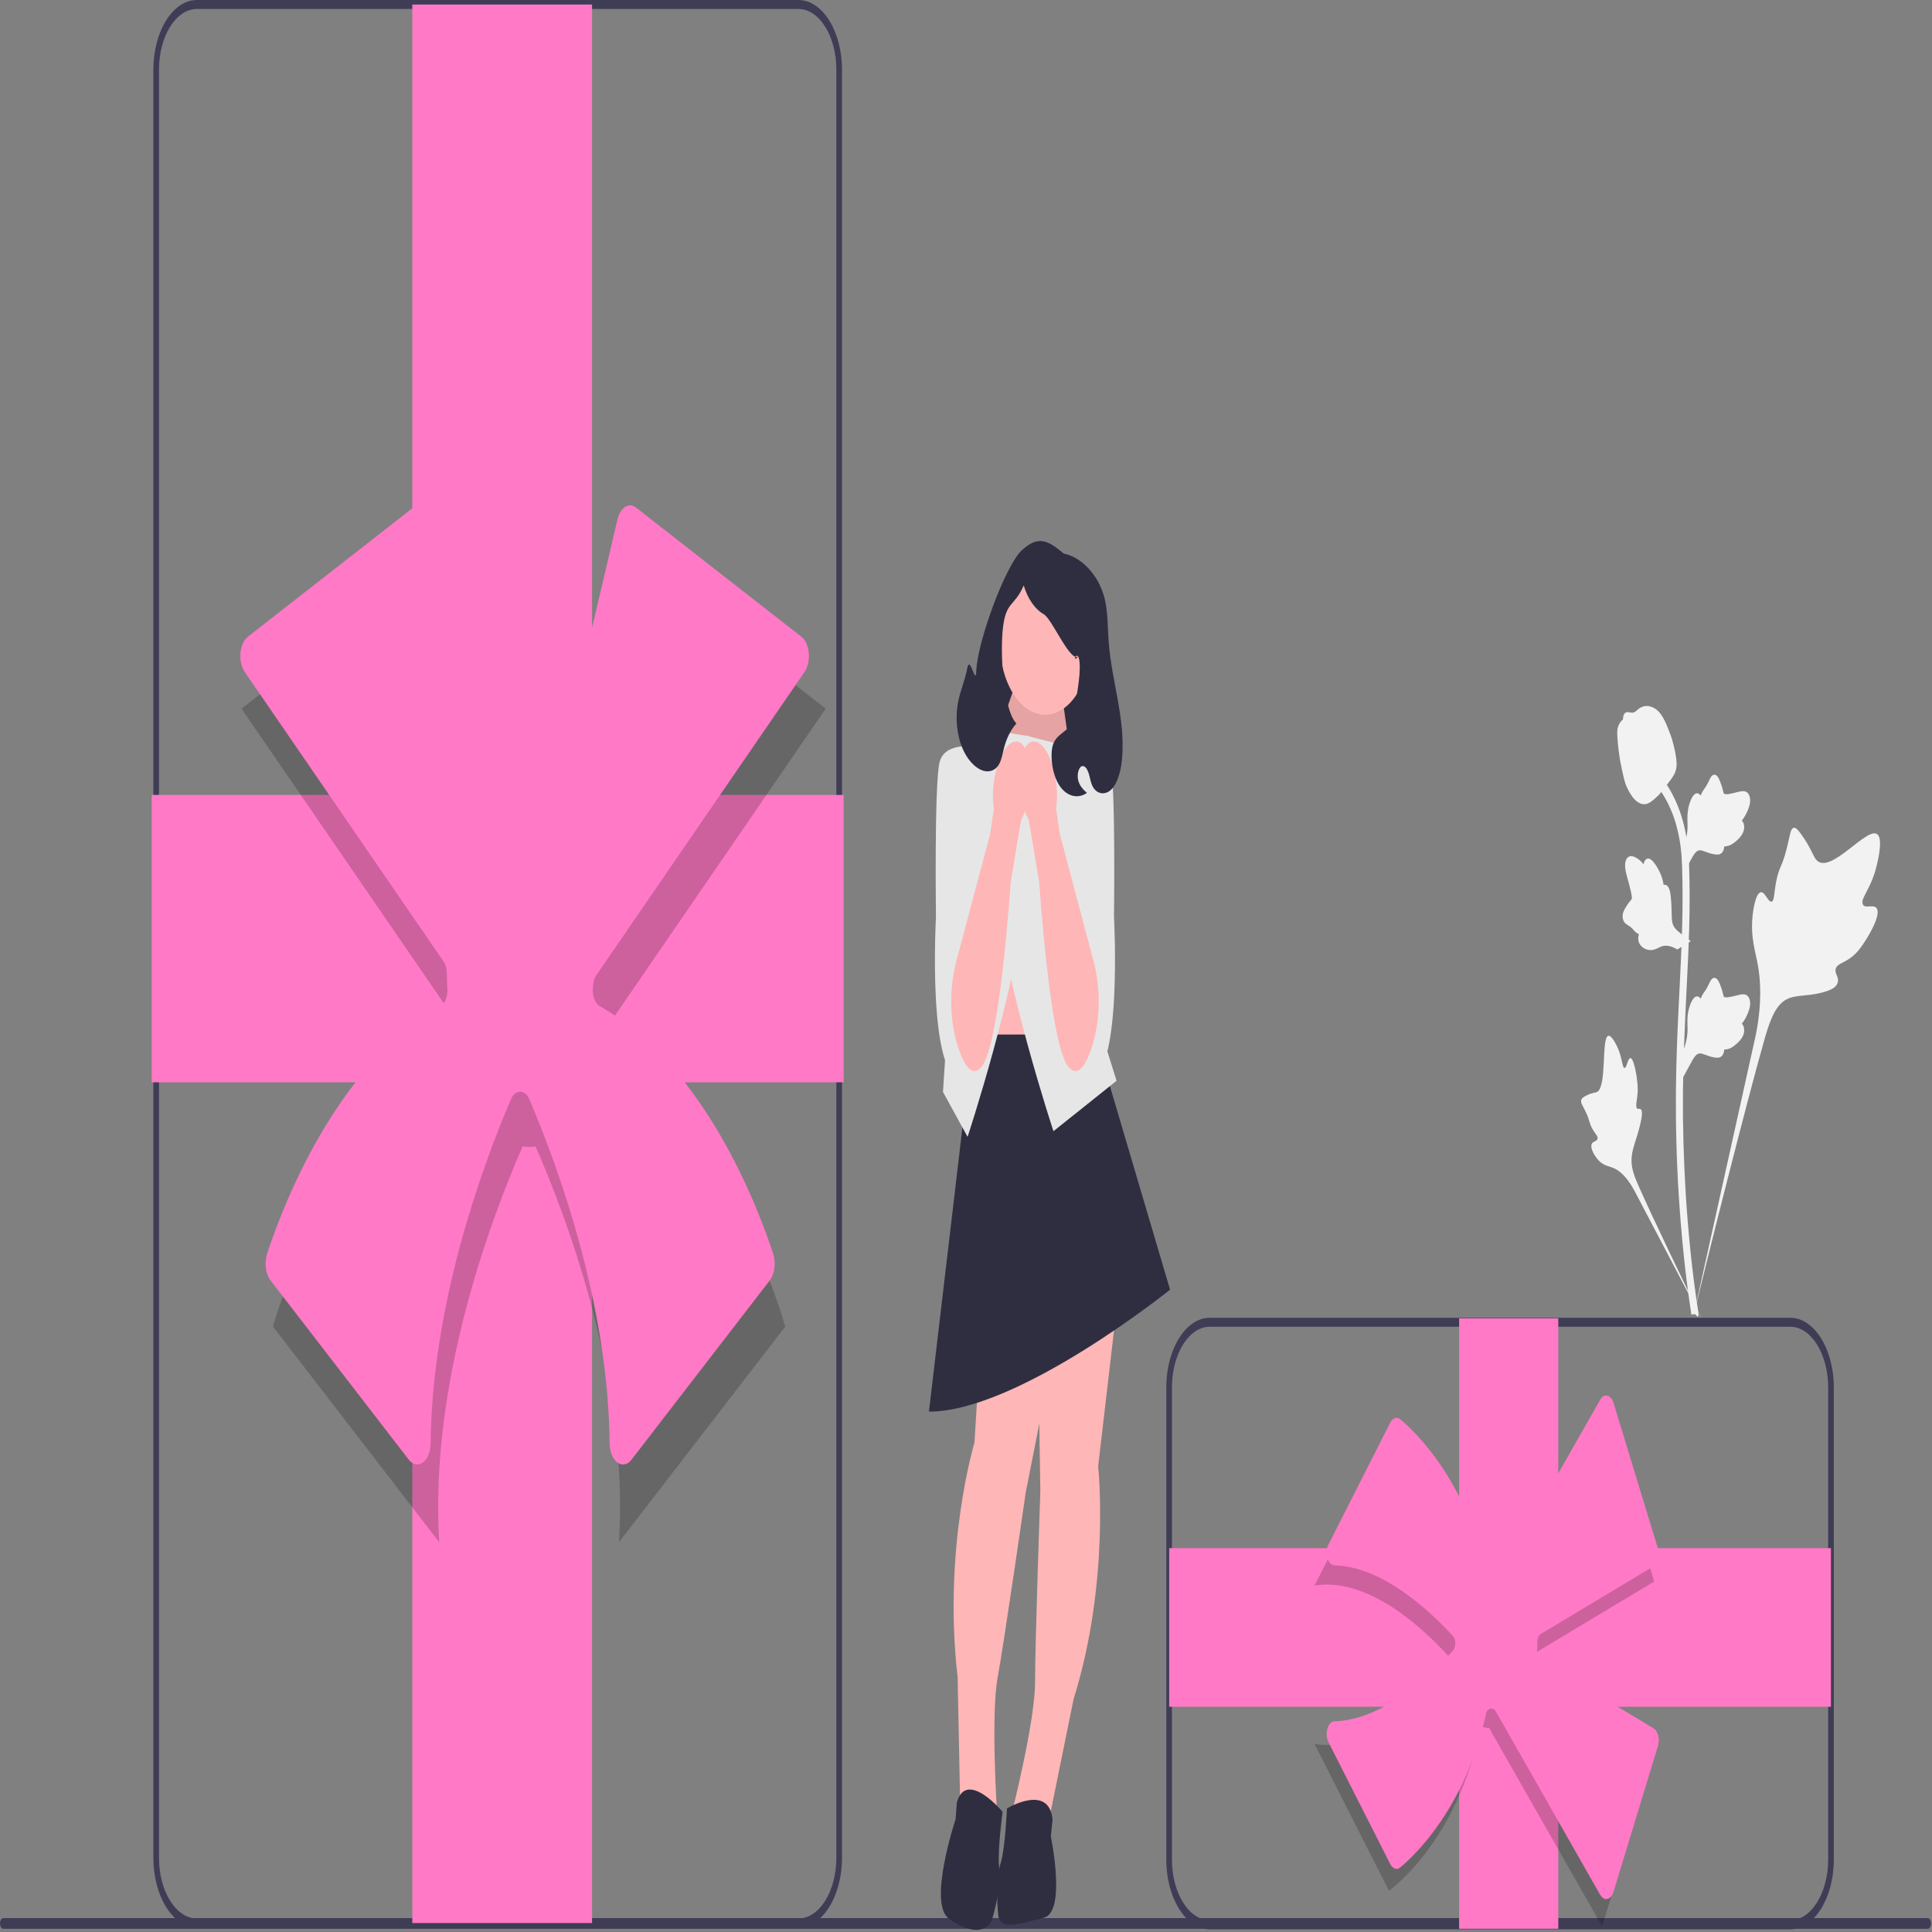 <?xml version="1.0" encoding="UTF-8"?>
<svg xmlns="http://www.w3.org/2000/svg" xmlns:xlink="http://www.w3.org/1999/xlink" width="100px" height="100px" viewBox="0 0 100 100" version="1.1">
<rect x="0" y="0" width="100" height="100" fill="#808080" stroke="none"/>
<defs>
<filter id="alpha" filterUnits="objectBoundingBox" x="0%" y="0%" width="100%" height="100%">
  <feColorMatrix type="matrix" in="SourceGraphic" values="0 0 0 0 1 0 0 0 0 1 0 0 0 0 1 0 0 0 1 0"/>
</filter>
<mask id="mask0">
  <g filter="url(#alpha)">
<rect x="0" y="0" width="100" height="100" style="fill:rgb(0%,0%,0%);fill-opacity:0.2;stroke:none;"/>
  </g>
</mask>
<clipPath id="clip1">
  <rect x="0" y="0" width="100" height="100"/>
</clipPath>
<g id="surface5" clip-path="url(#clip1)">
<path style=" stroke:none;fill-rule:nonzero;fill:rgb(0%,0%,0%);fill-opacity:1;" d="M 30.988 54.898 C 31.055 54.492 31.094 54.062 31.102 53.625 L 42.738 36.68 L 32.738 28.871 L 28.328 47.664 C 28.027 47.539 27.715 47.465 27.387 47.465 C 27.215 47.465 27.047 47.492 26.879 47.527 L 22.504 28.871 L 12.5 36.68 L 23.68 52.961 C 23.672 53.109 23.664 53.262 23.664 53.418 C 23.664 53.93 23.711 54.426 23.785 54.898 C 16.934 58.324 14.129 68.664 14.129 68.664 L 22.734 79.824 C 22.223 71.617 25.355 63.215 27.051 59.34 C 27.16 59.355 27.273 59.367 27.387 59.367 C 27.5 59.367 27.613 59.355 27.723 59.34 C 29.418 63.215 32.551 71.617 32.039 79.824 L 40.645 68.664 C 40.645 68.664 37.84 58.324 30.988 54.898 Z M 30.988 54.898 "/>
</g>
<mask id="mask1">
  <g filter="url(#alpha)">
<rect x="0" y="0" width="100" height="100" style="fill:rgb(0%,0%,0%);fill-opacity:0.2;stroke:none;"/>
  </g>
</mask>
<clipPath id="clip2">
  <rect x="0" y="0" width="100" height="100"/>
</clipPath>
<g id="surface8" clip-path="url(#clip2)">
<path style=" stroke:none;fill-rule:nonzero;fill:rgb(0%,0%,0%);fill-opacity:1;" d="M 76.641 89.344 C 76.781 89.402 76.93 89.438 77.078 89.445 L 82.926 99.707 L 85.621 90.887 L 79.137 87 C 79.18 86.734 79.203 86.457 79.203 86.168 C 79.203 86.016 79.195 85.867 79.184 85.719 L 85.621 81.859 L 82.926 73.039 L 77.309 82.898 C 77.258 82.891 77.207 82.887 77.152 82.887 C 76.977 82.887 76.805 82.926 76.641 82.992 C 75.457 76.949 71.891 74.473 71.891 74.473 L 68.043 82.066 C 70.875 81.613 73.773 84.375 75.109 85.871 C 75.102 85.969 75.098 86.066 75.098 86.168 C 75.098 86.27 75.102 86.367 75.109 86.465 C 73.773 87.961 70.875 90.723 68.043 90.27 L 71.891 97.863 C 71.891 97.863 75.457 95.387 76.641 89.344 Z M 76.641 89.344 "/>
</g>
<mask id="mask2">
  <g filter="url(#alpha)">
<rect x="0" y="0" width="100" height="100" style="fill:rgb(0%,0%,0%);fill-opacity:0.102;stroke:none;"/>
  </g>
</mask>
<clipPath id="clip3">
  <rect x="0" y="0" width="100" height="100"/>
</clipPath>
<g id="surface11" clip-path="url(#clip3)">
<path style=" stroke:none;fill-rule:nonzero;fill:rgb(0%,0%,0%);fill-opacity:1;" d="M 54.891 35.402 L 55.699 41.211 L 50.965 39.957 L 52.895 34.461 Z M 54.891 35.402 "/>
</g>
</defs>
<g id="surface1">
<path style=" stroke:none;fill-rule:nonzero;fill:rgb(24.706%,23.922%,33.725%);fill-opacity:1;" d="M 0 99.559 C 0 99.715 0.078 99.836 0.172 99.836 L 99.777 99.836 C 99.875 99.836 99.953 99.715 99.953 99.559 C 99.953 99.406 99.875 99.281 99.777 99.281 L 0.172 99.281 C 0.078 99.281 0 99.406 0 99.559 Z M 0 99.559 "/>
<path style=" stroke:none;fill-rule:nonzero;fill:rgb(24.706%,23.922%,33.725%);fill-opacity:1;" d="M 41.324 99.766 L 10.191 99.766 C 8.949 99.766 7.938 98.148 7.938 96.16 L 7.938 3.605 C 7.938 1.617 8.949 0 10.191 0 L 41.324 0 C 42.57 0 43.582 1.617 43.582 3.605 L 43.582 96.16 C 43.582 98.148 42.57 99.766 41.324 99.766 Z M 10.191 0.465 C 9.109 0.465 8.23 1.875 8.23 3.605 L 8.23 96.16 C 8.23 97.891 9.109 99.301 10.191 99.301 L 41.324 99.301 C 42.41 99.301 43.289 97.891 43.289 96.16 L 43.289 3.605 C 43.289 1.875 42.41 0.465 41.324 0.465 Z M 10.191 0.465 "/>
<path style=" stroke:none;fill-rule:nonzero;fill:rgb(94.902%,94.902%,94.902%);fill-opacity:1;" d="M 97.164 47.066 C 97.039 46.734 96.508 47.09 96.41 46.785 C 96.312 46.488 96.805 46.031 97.09 44.984 C 97.141 44.797 97.461 43.609 97.223 43.242 C 96.773 42.551 94.711 45.414 93.988 44.477 C 93.828 44.27 93.719 43.859 93.238 43.191 C 93.051 42.93 92.934 42.809 92.824 42.852 C 92.664 42.914 92.652 43.254 92.48 43.922 C 92.227 44.922 92.078 44.859 91.93 45.656 C 91.816 46.25 91.844 46.594 91.715 46.66 C 91.531 46.754 91.359 46.129 91.129 46.184 C 90.891 46.242 90.746 46.973 90.703 47.52 C 90.617 48.547 90.855 49.223 90.984 49.938 C 91.125 50.711 91.211 51.891 90.883 53.555 L 87.637 68.188 C 88.352 65.184 90.43 56.957 91.301 53.898 C 91.551 53.016 91.828 52.117 92.402 51.766 C 92.949 51.426 93.707 51.629 94.668 51.258 C 94.781 51.215 95.094 51.086 95.133 50.793 C 95.164 50.551 94.98 50.414 95.008 50.188 C 95.047 49.883 95.406 49.879 95.852 49.527 C 96.164 49.281 96.359 48.984 96.523 48.734 C 96.574 48.656 97.328 47.508 97.164 47.066 Z M 97.164 47.066 "/>
<path style=" stroke:none;fill-rule:nonzero;fill:rgb(94.902%,94.902%,94.902%);fill-opacity:1;" d="M 84.387 54.766 C 84.25 54.77 84.203 55.289 84.082 55.277 C 83.965 55.27 83.965 54.746 83.727 54.223 C 83.684 54.129 83.41 53.535 83.23 53.617 C 82.887 53.77 83.172 56.215 82.676 56.512 C 82.566 56.574 82.41 56.543 82.066 56.727 C 81.93 56.801 81.859 56.855 81.84 56.957 C 81.816 57.102 81.914 57.207 82.07 57.535 C 82.305 58.023 82.242 58.121 82.445 58.469 C 82.594 58.727 82.707 58.805 82.691 58.926 C 82.668 59.098 82.426 59.051 82.375 59.25 C 82.324 59.449 82.508 59.773 82.66 59.969 C 82.953 60.332 83.23 60.34 83.484 60.445 C 83.766 60.555 84.148 60.828 84.566 61.57 L 88.121 68.34 C 87.406 66.91 85.48 62.906 84.793 61.34 C 84.594 60.887 84.398 60.41 84.457 59.859 C 84.508 59.332 84.789 58.797 84.953 57.934 C 84.973 57.832 85.023 57.551 84.945 57.438 C 84.879 57.34 84.785 57.445 84.723 57.359 C 84.641 57.242 84.742 56.957 84.766 56.508 C 84.777 56.191 84.742 55.953 84.715 55.75 C 84.707 55.688 84.57 54.766 84.387 54.766 Z M 84.387 54.766 "/>
<path style=" stroke:none;fill-rule:nonzero;fill:rgb(94.902%,94.902%,94.902%);fill-opacity:1;" d="M 87.125 55.75 L 87.043 54.57 L 87.082 54.48 C 87.258 54.066 87.348 53.66 87.348 53.277 C 87.348 53.215 87.344 53.156 87.344 53.094 C 87.336 52.848 87.328 52.539 87.426 52.184 C 87.484 51.984 87.641 51.523 87.879 51.578 C 87.941 51.594 87.988 51.641 88.027 51.695 C 88.031 51.684 88.035 51.668 88.043 51.652 C 88.117 51.473 88.176 51.398 88.23 51.324 C 88.273 51.266 88.316 51.207 88.387 51.066 C 88.418 51.008 88.441 50.953 88.465 50.906 C 88.523 50.773 88.605 50.609 88.746 50.613 C 88.895 50.625 88.973 50.824 89.027 50.953 C 89.121 51.188 89.164 51.359 89.191 51.473 C 89.199 51.512 89.211 51.559 89.219 51.574 C 89.266 51.688 89.66 51.578 89.809 51.543 C 90.145 51.453 90.434 51.375 90.551 51.711 C 90.637 51.953 90.574 52.27 90.355 52.684 C 90.289 52.812 90.219 52.91 90.156 52.984 C 90.207 53.035 90.254 53.113 90.273 53.234 C 90.316 53.52 90.164 53.809 89.816 54.086 C 89.73 54.156 89.613 54.25 89.449 54.297 C 89.371 54.316 89.305 54.324 89.246 54.324 C 89.242 54.379 89.234 54.441 89.215 54.5 C 89.152 54.68 89.027 54.766 88.832 54.746 C 88.621 54.727 88.449 54.664 88.297 54.605 C 88.16 54.559 88.047 54.516 87.957 54.527 C 87.789 54.547 87.656 54.762 87.508 55.043 Z M 87.125 55.75 "/>
<path style=" stroke:none;fill-rule:nonzero;fill:rgb(94.902%,94.902%,94.902%);fill-opacity:1;" d="M 87.512 48.715 L 86.816 49.145 L 86.754 49.109 C 86.457 48.941 86.191 48.906 85.957 49.004 C 85.922 49.02 85.887 49.035 85.848 49.055 C 85.699 49.129 85.516 49.219 85.277 49.156 C 85.141 49.121 84.824 48.992 84.797 48.613 C 84.789 48.512 84.805 48.426 84.828 48.355 C 84.82 48.352 84.809 48.344 84.801 48.34 C 84.672 48.27 84.609 48.199 84.551 48.133 C 84.508 48.078 84.461 48.027 84.359 47.953 C 84.312 47.922 84.273 47.898 84.242 47.879 C 84.145 47.816 84.027 47.734 83.992 47.516 C 83.961 47.281 84.062 47.109 84.129 46.996 C 84.246 46.789 84.336 46.684 84.398 46.609 C 84.422 46.586 84.445 46.555 84.453 46.543 C 84.508 46.438 84.344 45.855 84.285 45.633 C 84.145 45.141 84.027 44.715 84.199 44.445 C 84.324 44.25 84.531 44.27 84.836 44.496 C 84.93 44.57 85.008 44.656 85.07 44.734 C 85.086 44.641 85.121 44.547 85.191 44.488 C 85.352 44.344 85.562 44.512 85.824 44.977 C 85.887 45.094 85.973 45.25 86.043 45.492 C 86.074 45.605 86.094 45.711 86.109 45.801 C 86.145 45.789 86.184 45.789 86.227 45.805 C 86.348 45.852 86.434 46.027 86.469 46.332 C 86.512 46.66 86.516 46.945 86.523 47.199 C 86.527 47.418 86.531 47.605 86.559 47.746 C 86.613 48 86.777 48.145 86.984 48.309 Z M 87.512 48.715 "/>
<path style=" stroke:none;fill-rule:nonzero;fill:rgb(94.902%,94.902%,94.902%);fill-opacity:1;" d="M 87.125 45.234 L 87.043 44.055 L 87.082 43.965 C 87.258 43.551 87.348 43.148 87.348 42.762 C 87.348 42.703 87.344 42.641 87.344 42.578 C 87.336 42.332 87.328 42.027 87.426 41.668 C 87.484 41.469 87.641 41.008 87.879 41.066 C 87.941 41.078 87.988 41.125 88.027 41.18 C 88.031 41.168 88.035 41.152 88.043 41.141 C 88.117 40.961 88.176 40.883 88.23 40.809 C 88.273 40.75 88.316 40.691 88.387 40.555 C 88.418 40.492 88.441 40.438 88.465 40.395 C 88.523 40.258 88.605 40.094 88.746 40.098 C 88.895 40.109 88.973 40.309 89.027 40.441 C 89.121 40.676 89.164 40.844 89.191 40.957 C 89.199 40.996 89.211 41.043 89.219 41.059 C 89.266 41.172 89.66 41.066 89.809 41.027 C 90.145 40.938 90.434 40.859 90.551 41.199 C 90.637 41.438 90.574 41.758 90.355 42.168 C 90.289 42.297 90.219 42.395 90.156 42.473 C 90.207 42.52 90.254 42.598 90.273 42.719 C 90.316 43.004 90.164 43.293 89.816 43.574 C 89.73 43.645 89.613 43.738 89.449 43.781 C 89.371 43.805 89.305 43.809 89.246 43.812 C 89.242 43.867 89.234 43.926 89.215 43.984 C 89.152 44.164 89.027 44.25 88.832 44.23 C 88.621 44.215 88.449 44.148 88.297 44.094 C 88.16 44.043 88.047 44 87.957 44.012 C 87.789 44.031 87.656 44.246 87.508 44.527 Z M 87.125 45.234 "/>
<path style=" stroke:none;fill-rule:nonzero;fill:rgb(94.902%,94.902%,94.902%);fill-opacity:1;" d="M 87.883 68.168 L 87.727 68.012 L 87.691 67.727 L 87.727 68.012 L 87.547 68.047 C 87.543 68.02 87.535 67.957 87.52 67.859 C 87.438 67.332 87.191 65.727 86.988 63.195 C 86.844 61.426 86.762 59.609 86.746 57.793 C 86.73 55.973 86.781 54.594 86.824 53.488 C 86.859 52.652 86.898 51.859 86.938 51.082 C 87.039 49.012 87.137 47.059 87.066 44.895 C 87.051 44.41 87.016 43.406 86.648 42.336 C 86.434 41.715 86.141 41.164 85.777 40.699 L 86.004 40.242 C 86.406 40.754 86.73 41.367 86.969 42.055 C 87.375 43.242 87.414 44.336 87.43 44.863 C 87.504 47.066 87.406 49.039 87.301 51.129 C 87.262 51.902 87.223 52.691 87.191 53.523 C 87.148 54.621 87.094 55.988 87.109 57.785 C 87.129 59.578 87.207 61.375 87.348 63.117 C 87.551 65.617 87.797 67.203 87.875 67.723 C 87.918 68 87.926 68.059 87.883 68.168 Z M 87.883 68.168 "/>
<path style=" stroke:none;fill-rule:nonzero;fill:rgb(94.902%,94.902%,94.902%);fill-opacity:1;" d="M 85.105 41.625 C 85.09 41.625 85.074 41.625 85.059 41.625 C 84.75 41.598 84.461 41.301 84.203 40.738 C 84.082 40.477 84.023 40.176 83.898 39.574 C 83.879 39.484 83.785 39.016 83.73 38.367 C 83.695 37.949 83.699 37.77 83.75 37.617 C 83.809 37.441 83.902 37.32 84.008 37.238 C 84.004 37.184 84.008 37.125 84.023 37.066 C 84.086 36.824 84.25 36.855 84.34 36.871 C 84.383 36.879 84.441 36.891 84.504 36.887 C 84.598 36.879 84.648 36.832 84.727 36.766 C 84.801 36.699 84.895 36.617 85.035 36.574 C 85.305 36.484 85.531 36.605 85.609 36.645 C 86.004 36.855 86.199 37.348 86.422 37.918 C 86.469 38.031 86.621 38.445 86.723 39.016 C 86.797 39.426 86.789 39.609 86.766 39.746 C 86.719 40.023 86.613 40.184 86.344 40.535 C 86.062 40.906 85.922 41.09 85.801 41.203 C 85.52 41.461 85.34 41.625 85.105 41.625 Z M 85.105 41.625 "/>
<path style=" stroke:none;fill-rule:nonzero;fill:rgb(100%,47.451%,77.647%);fill-opacity:1;" d="M 7.852 41.145 L 43.668 41.145 L 43.668 56.02 L 7.852 56.02 Z M 7.852 41.145 "/>
<path style=" stroke:none;fill-rule:nonzero;fill:rgb(100%,47.451%,77.647%);fill-opacity:1;" d="M 21.34 0.234 L 30.645 0.234 L 30.645 99.535 L 21.34 99.535 Z M 21.34 0.234 "/>
<use xlink:href="#surface5" mask="url(#mask0)"/>
<path style=" stroke:none;fill-rule:nonzero;fill:rgb(100%,47.451%,77.647%);fill-opacity:1;" d="M 32.25 75.801 C 32.148 75.801 32.051 75.766 31.953 75.695 C 31.711 75.516 31.559 75.141 31.555 74.715 C 31.484 67.52 28.918 60.457 27.395 56.891 C 27.293 56.652 27.117 56.508 26.926 56.508 C 26.727 56.508 26.551 56.652 26.449 56.891 C 24.926 60.457 22.359 67.52 22.289 74.715 C 22.285 75.141 22.133 75.516 21.891 75.695 C 21.645 75.879 21.363 75.824 21.156 75.551 L 14.004 66.277 C 13.746 65.949 13.672 65.367 13.824 64.898 C 14.547 62.672 17.332 55.168 22.793 52.082 C 23.039 51.945 23.188 51.555 23.156 51.137 C 23.137 50.906 23.129 50.672 23.129 50.441 C 23.129 50.168 23.062 49.922 22.949 49.754 L 12.664 34.777 C 12.496 34.531 12.414 34.164 12.445 33.801 C 12.477 33.434 12.621 33.117 12.828 32.957 L 21.391 26.27 C 21.566 26.133 21.77 26.121 21.953 26.238 C 22.133 26.352 22.277 26.586 22.348 26.879 L 26.316 43.809 C 26.398 44.156 26.609 44.387 26.848 44.375 C 27.027 44.367 27.211 44.387 27.391 44.422 C 27.648 44.477 27.891 44.246 27.98 43.863 L 31.961 26.879 C 32.031 26.586 32.176 26.352 32.355 26.238 C 32.539 26.121 32.742 26.133 32.918 26.27 L 41.48 32.957 C 41.688 33.117 41.832 33.434 41.863 33.801 C 41.895 34.164 41.812 34.531 41.645 34.777 L 30.871 50.469 C 30.77 50.613 30.707 50.812 30.695 51.031 C 30.691 51.078 30.688 51.125 30.684 51.168 C 30.656 51.562 30.809 51.945 31.047 52.082 C 36.512 55.168 39.297 62.672 40.02 64.898 C 40.172 65.367 40.098 65.949 39.84 66.277 L 32.688 75.551 C 32.562 75.719 32.406 75.801 32.25 75.801 Z M 32.25 75.801 "/>
<path style=" stroke:none;fill-rule:nonzero;fill:rgb(24.706%,23.922%,33.725%);fill-opacity:1;" d="M 92.66 99.859 L 62.621 99.859 C 61.379 99.859 60.367 98.242 60.367 96.254 L 60.367 71.812 C 60.367 69.824 61.379 68.207 62.621 68.207 L 92.66 68.207 C 93.906 68.207 94.918 69.824 94.918 71.812 L 94.918 96.254 C 94.918 98.242 93.906 99.859 92.66 99.859 Z M 62.621 68.672 C 61.539 68.672 60.66 70.082 60.66 71.812 L 60.66 96.254 C 60.66 97.984 61.539 99.391 62.621 99.391 L 92.66 99.391 C 93.742 99.391 94.625 97.984 94.625 96.254 L 94.625 71.812 C 94.625 70.082 93.742 68.672 92.66 68.672 Z M 62.621 68.672 "/>
<path style=" stroke:none;fill-rule:nonzero;fill:rgb(100%,47.451%,77.647%);fill-opacity:1;" d="M 75.523 68.234 L 80.656 68.234 L 80.656 99.832 L 75.523 99.832 Z M 75.523 68.234 "/>
<path style=" stroke:none;fill-rule:nonzero;fill:rgb(100%,47.451%,77.647%);fill-opacity:1;" d="M 60.516 80.133 L 94.77 80.133 L 94.77 88.34 L 60.516 88.34 Z M 60.516 80.133 "/>
<use xlink:href="#surface8" mask="url(#mask1)"/>
<path style=" stroke:none;fill-rule:nonzero;fill:rgb(100%,47.451%,77.647%);fill-opacity:1;" d="M 83.137 98.297 C 83.02 98.297 82.91 98.219 82.828 98.082 L 77.418 88.574 C 77.371 88.496 77.305 88.449 77.234 88.438 L 77.211 88.434 C 77.078 88.41 76.957 88.523 76.914 88.711 C 75.848 93.555 73.246 96.02 72.473 96.66 C 72.301 96.805 72.086 96.73 71.961 96.488 L 68.762 90.176 C 68.66 89.977 68.641 89.707 68.707 89.473 C 68.773 89.242 68.914 89.098 69.074 89.094 C 71.547 89.031 73.977 86.773 75.207 85.434 C 75.281 85.355 75.324 85.215 75.324 85.062 C 75.324 84.902 75.281 84.762 75.207 84.684 C 73.977 83.344 71.547 81.086 69.074 81.023 C 68.914 81.02 68.773 80.875 68.707 80.645 C 68.641 80.41 68.66 80.141 68.762 79.941 L 71.961 73.629 C 72.086 73.387 72.301 73.312 72.473 73.457 C 73.246 74.098 75.848 76.562 76.914 81.402 C 76.957 81.59 77.074 81.707 77.195 81.684 C 77.324 81.66 77.453 81.652 77.578 81.668 L 82.828 72.445 C 82.922 72.285 83.059 72.203 83.195 72.238 C 83.332 72.27 83.449 72.406 83.512 72.602 L 85.816 80.156 C 85.867 80.324 85.875 80.52 85.828 80.695 C 85.785 80.867 85.699 81.004 85.59 81.07 L 79.75 84.574 C 79.641 84.637 79.57 84.805 79.574 84.992 L 79.574 85.059 C 79.574 85.203 79.57 85.352 79.555 85.496 C 79.539 85.684 79.613 85.871 79.73 85.941 L 85.59 89.457 C 85.699 89.523 85.785 89.66 85.828 89.832 C 85.875 90.008 85.867 90.203 85.816 90.371 L 83.512 97.926 C 83.449 98.121 83.332 98.258 83.195 98.289 C 83.176 98.297 83.156 98.297 83.137 98.297 Z M 83.137 98.297 "/>
<path style=" stroke:none;fill-rule:nonzero;fill:rgb(18.431%,18.039%,25.49%);fill-opacity:1;" d="M 55.93 40.02 L 51.234 40.02 L 51.234 37.547 C 51.234 33.402 53.34 30.035 55.93 30.035 Z M 55.93 40.02 "/>
<path style=" stroke:none;fill-rule:nonzero;fill:rgb(100%,71.373%,71.373%);fill-opacity:1;" d="M 54.891 35.402 L 55.699 41.211 L 50.965 39.957 L 52.895 34.461 Z M 54.891 35.402 "/>
<use xlink:href="#surface11" mask="url(#mask2)"/>
<path style=" stroke:none;fill-rule:nonzero;fill:rgb(100%,71.373%,71.373%);fill-opacity:1;" d="M 50.352 47.812 L 54.891 47.812 L 54.891 58.551 L 50.352 58.551 Z M 50.352 47.812 "/>
<path style=" stroke:none;fill-rule:nonzero;fill:rgb(100%,71.373%,71.373%);fill-opacity:1;" d="M 57.84 67.332 L 56.84 75.895 C 56.84 75.895 57.477 81.844 55.57 87.941 L 54.301 94.18 L 52.395 93.746 C 52.395 93.746 53.574 89.102 53.574 87.07 C 53.574 85.039 53.848 77.199 53.848 77.199 L 53.711 68.258 Z M 57.84 67.332 "/>
<path style=" stroke:none;fill-rule:nonzero;fill:rgb(18.431%,18.039%,25.49%);fill-opacity:1;" d="M 52.121 93.602 C 52.121 93.602 54.301 92.293 54.48 94.18 L 54.391 95.051 C 54.391 95.051 55.207 98.969 54.027 99.262 C 52.848 99.551 51.758 99.984 51.668 99.113 C 51.578 98.246 51.578 97.156 51.805 96.395 C 52.031 95.633 52.121 93.602 52.121 93.602 Z M 52.121 93.602 "/>
<path style=" stroke:none;fill-rule:nonzero;fill:rgb(100%,71.373%,71.373%);fill-opacity:1;" d="M 50.969 66.004 L 50.438 74.672 C 50.438 74.672 48.793 80.105 49.566 86.809 L 49.699 93.367 L 51.605 93.797 C 51.605 93.797 51.281 88.812 51.633 86.859 C 51.988 84.91 53.09 77.258 53.09 77.258 L 54.773 68.73 Z M 50.969 66.004 "/>
<path style=" stroke:none;fill-rule:nonzero;fill:rgb(18.431%,18.039%,25.49%);fill-opacity:1;" d="M 51.895 93.777 C 51.895 93.777 50.027 91.555 49.527 93.285 L 49.461 94.164 C 49.461 94.164 48.02 98.496 49.105 99.301 C 50.188 100.105 51.133 100.074 51.371 99.277 C 51.609 98.48 51.797 97.438 51.711 96.605 C 51.625 95.77 51.895 93.777 51.895 93.777 Z M 51.895 93.777 "/>
<path style=" stroke:none;fill-rule:nonzero;fill:rgb(18.431%,18.039%,25.49%);fill-opacity:1;" d="M 56.66 53.547 L 60.562 66.754 C 60.562 66.754 52.711 73.066 48.082 73.066 L 50.383 53.547 Z M 56.66 53.547 "/>
<path style=" stroke:none;fill-rule:nonzero;fill:rgb(90.196%,90.196%,90.196%);fill-opacity:1;" d="M 53.164 38.09 L 55.434 38.672 L 55.254 47.812 L 57.793 55.941 L 54.527 58.551 C 54.527 58.551 51.984 50.859 51.531 46.07 C 51.078 41.281 51.352 37.801 51.352 37.801 Z M 53.164 38.09 "/>
<path style=" stroke:none;fill-rule:nonzero;fill:rgb(90.196%,90.196%,90.196%);fill-opacity:1;" d="M 51.441 38.379 L 49.172 38.961 L 49.355 48.102 L 48.809 56.52 L 50.082 58.844 C 50.082 58.844 52.621 51.152 53.074 46.363 C 53.527 41.574 53.258 38.09 53.258 38.09 Z M 51.441 38.379 "/>
<path style=" stroke:none;fill-rule:nonzero;fill:rgb(90.196%,90.196%,90.196%);fill-opacity:1;" d="M 54.938 38.887 L 55.434 38.672 C 55.434 38.672 57.203 38.309 57.477 39.469 C 57.75 40.629 57.66 47.449 57.66 47.449 C 57.66 47.449 58.125 55.82 56.305 55.918 C 54.48 56.012 54.844 49.047 54.844 49.047 Z M 54.938 38.887 "/>
<path style=" stroke:none;fill-rule:nonzero;fill:rgb(100%,71.373%,71.373%);fill-opacity:1;" d="M 56.445 33.242 C 56.445 31.168 55.395 29.484 54.098 29.484 C 52.801 29.484 51.75 31.168 51.75 33.242 C 51.75 35.316 52.801 36.996 54.098 36.996 C 55.395 36.996 56.445 35.316 56.445 33.242 Z M 56.445 33.242 "/>
<path style=" stroke:none;fill-rule:nonzero;fill:rgb(100%,71.373%,71.373%);fill-opacity:1;" d="M 53.363 38.41 C 53.867 38.207 54.438 39.066 54.641 40.332 C 54.723 40.836 54.73 41.367 54.664 41.875 L 54.879 43.316 L 54.895 43.316 L 56.602 49.75 C 57 51.246 56.957 52.965 56.453 54.375 C 56.148 55.215 55.754 55.777 55.289 55.203 C 54.52 54.246 54.016 48.781 53.785 45.641 L 53.254 42.449 C 53.043 42.051 52.891 41.582 52.816 41.074 C 52.613 39.809 52.859 38.613 53.363 38.41 Z M 53.363 38.41 "/>
<path style=" stroke:none;fill-rule:nonzero;fill:rgb(90.196%,90.196%,90.196%);fill-opacity:1;" d="M 51.168 38.887 L 50.672 38.672 C 50.672 38.672 48.898 38.309 48.629 39.469 C 48.355 40.629 48.445 47.449 48.445 47.449 C 48.445 47.449 47.977 55.82 49.801 55.918 C 51.621 56.012 51.262 49.047 51.262 49.047 Z M 51.168 38.887 "/>
<path style=" stroke:none;fill-rule:nonzero;fill:rgb(100%,71.373%,71.373%);fill-opacity:1;" d="M 52.742 38.41 C 52.238 38.207 51.668 39.066 51.465 40.332 C 51.379 40.836 51.371 41.367 51.441 41.875 L 51.227 43.316 L 51.211 43.316 L 49.5 49.75 C 49.105 51.246 49.148 52.965 49.652 54.375 C 49.953 55.215 50.352 55.777 50.812 55.203 C 51.586 54.246 52.09 48.781 52.316 45.641 L 52.848 42.449 C 53.062 42.051 53.215 41.582 53.289 41.074 C 53.492 39.809 53.246 38.613 52.742 38.41 Z M 52.742 38.41 "/>
<path style=" stroke:none;fill-rule:nonzero;fill:rgb(18.431%,18.039%,25.49%);fill-opacity:1;" d="M 49.602 36.281 C 49.723 35.699 49.957 35.191 50.062 34.602 C 50.203 33.824 50.5 35.555 50.531 34.742 C 50.586 33.203 52.055 29.238 52.895 28.477 C 53.734 27.715 54.219 27.945 55.07 28.66 C 55.07 28.66 55.488 28.703 56.004 29.109 C 56.52 29.52 56.984 30.172 57.188 31.035 C 57.348 31.723 57.328 32.473 57.383 33.199 C 57.531 35.219 58.238 37.145 58.086 39.164 C 58.039 39.793 57.891 40.445 57.566 40.816 C 57.246 41.188 56.723 41.148 56.512 40.609 C 56.441 40.43 56.41 40.211 56.348 40.02 C 56.285 39.824 56.172 39.645 56.039 39.652 C 55.832 39.66 55.73 40.098 55.809 40.398 C 55.891 40.695 56.078 40.879 56.258 41.039 C 55.836 41.34 55.312 41.246 54.941 40.801 C 54.574 40.355 54.375 39.574 54.441 38.844 C 54.539 37.812 55.477 38.023 55.586 36.996 C 55.668 36.25 55.953 35 55.875 34.25 C 55.797 33.5 55.426 34.406 55.816 33.973 C 55.387 34.305 54.469 32.043 54.02 31.789 C 53.57 31.535 53.191 30.988 52.988 30.301 C 52.512 31.402 52.094 31.105 51.922 32.418 C 51.75 33.73 51.91 36.715 52.609 37.449 C 52.328 37.754 52.105 38.191 51.973 38.695 C 51.898 38.977 51.852 39.289 51.727 39.527 C 51.488 39.977 51.051 40.004 50.703 39.812 C 50.27 39.578 49.902 39.062 49.699 38.41 C 49.496 37.758 49.457 36.973 49.602 36.281 Z M 49.602 36.281 "/>
</g>
</svg>
